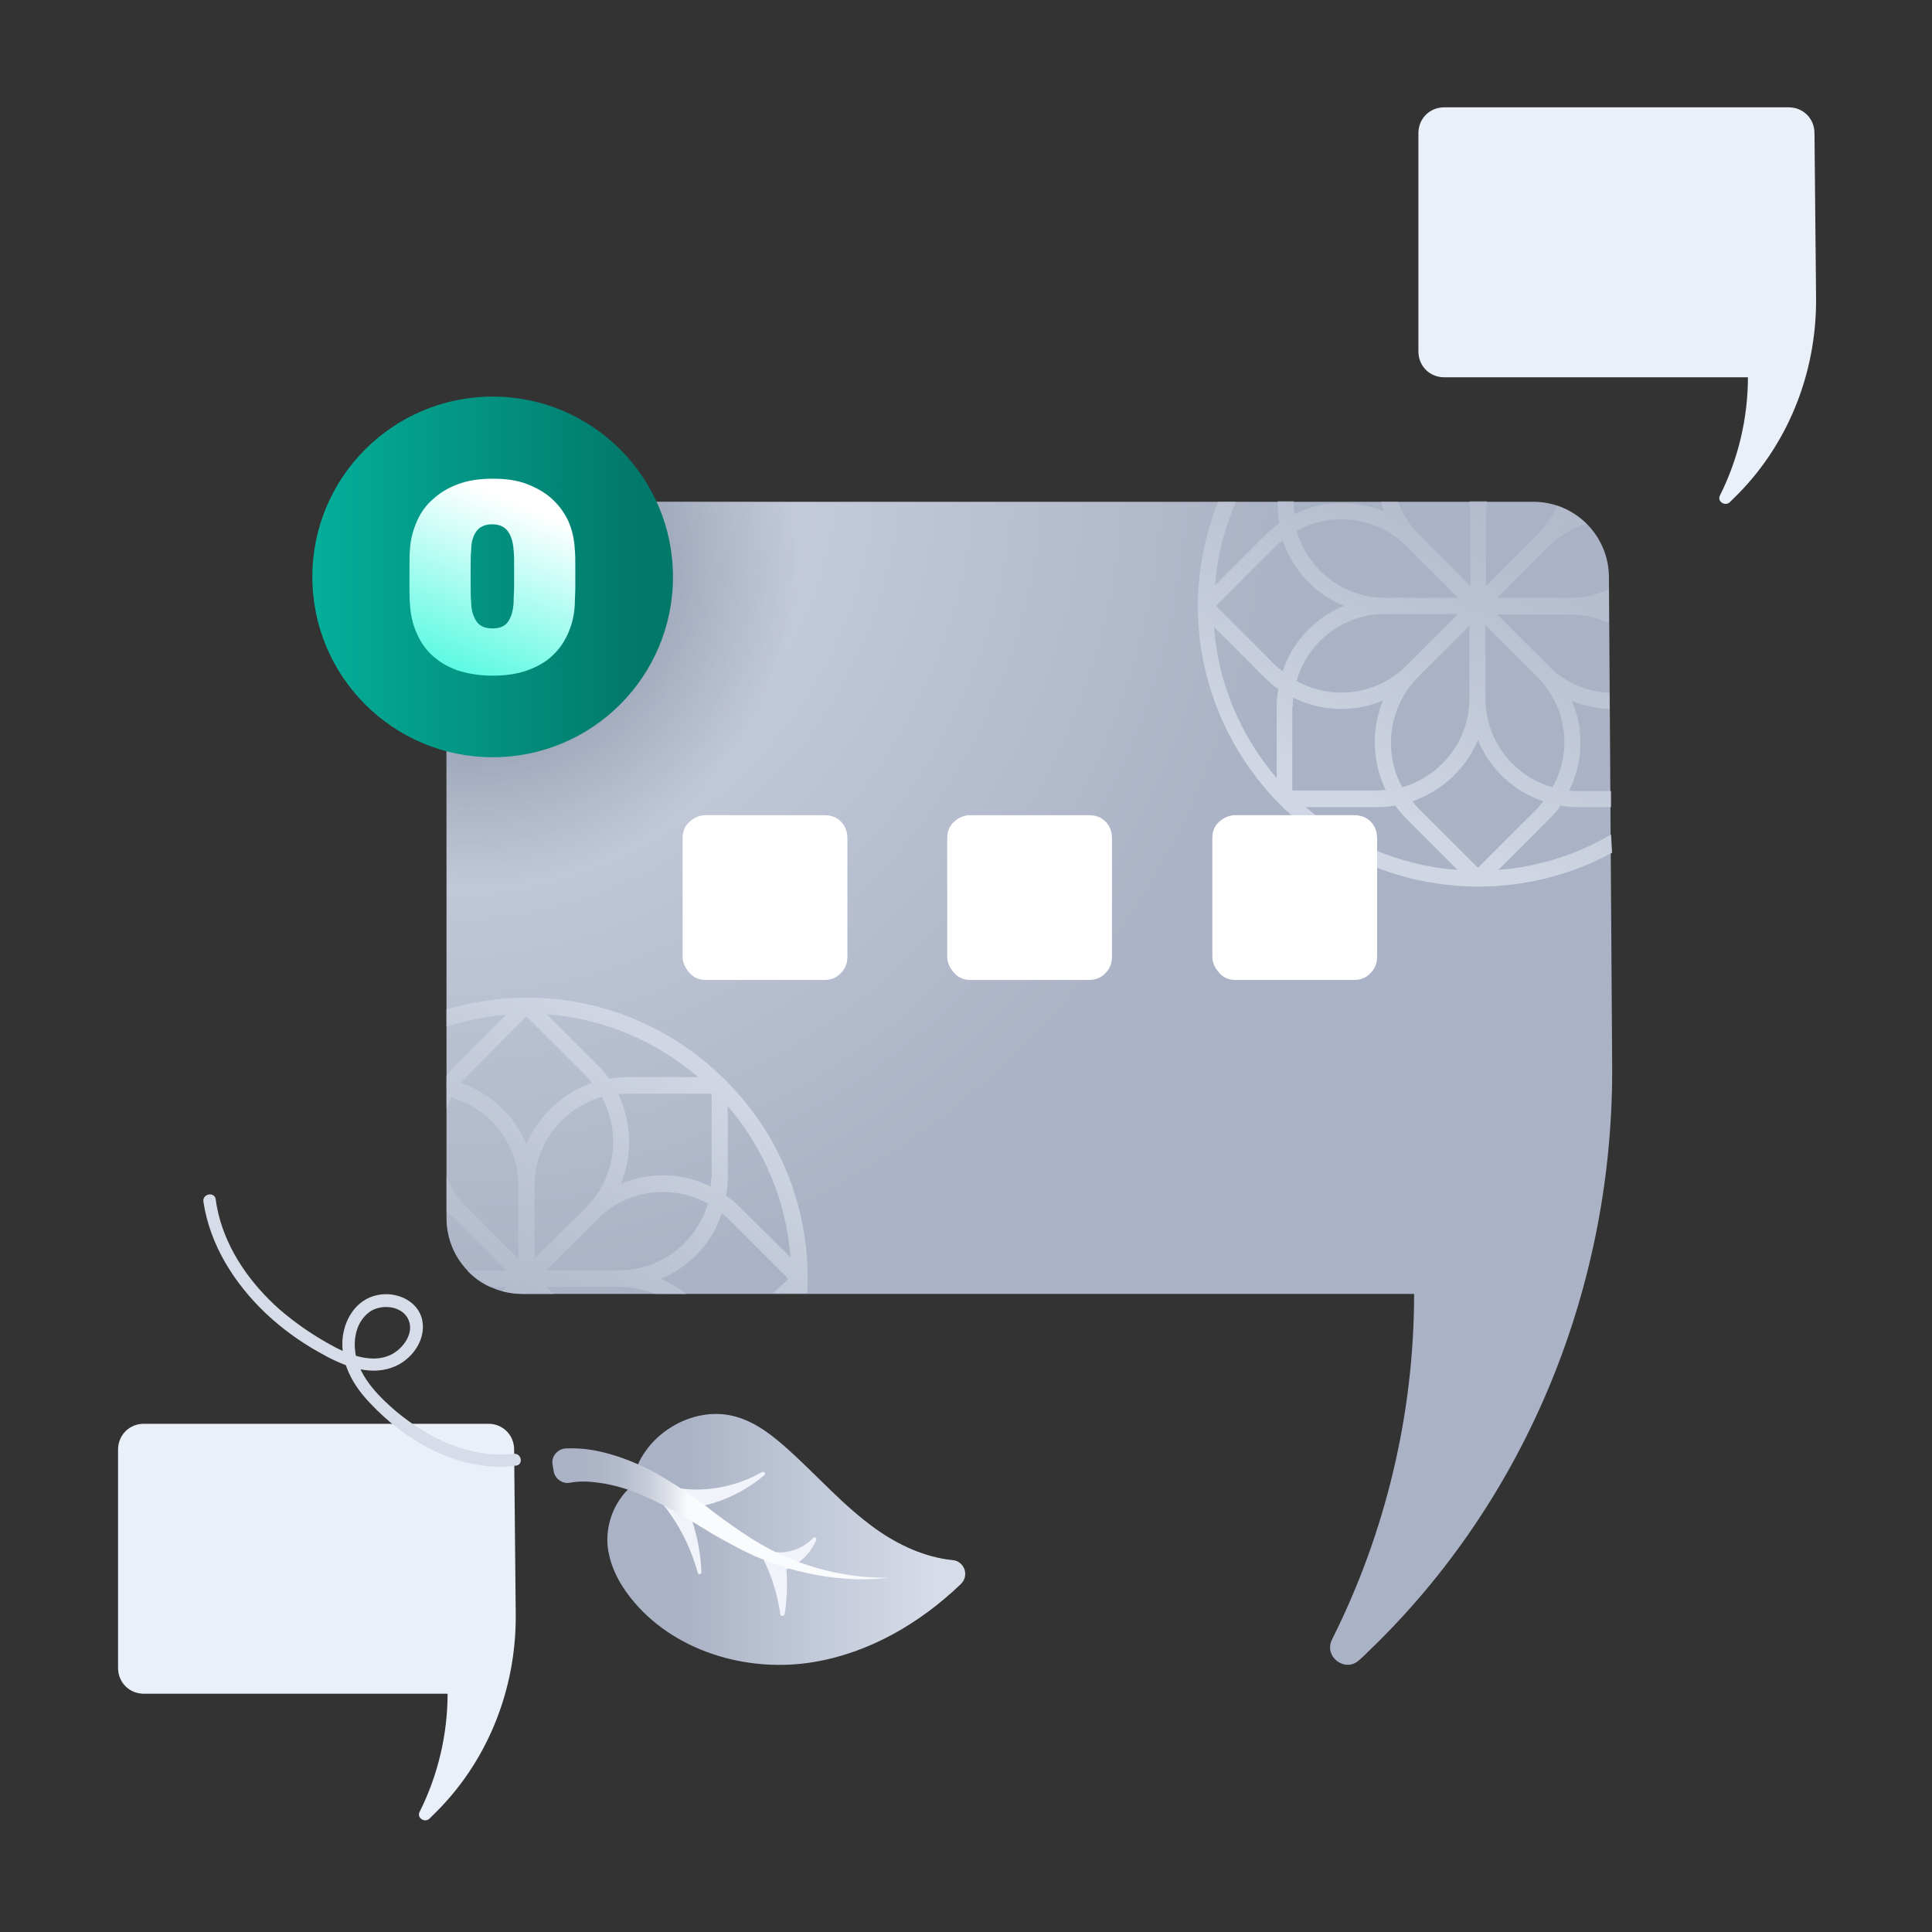 <svg width="172" height="172" viewBox="0 0 172 172" fill="none" xmlns="http://www.w3.org/2000/svg">
    <rect x="0" y="0" width="172" height="172" fill="#333333" stroke="none"/>
    <path
        d="M143.238 51.408C143.238 47.682 140.228 44.672 136.501 44.672H46.488C42.761 44.672 39.751 47.682 39.751 51.408V108.455C39.751 112.182 42.761 115.192 46.488 115.192H125.894C125.894 125.846 123.362 136.453 118.584 145.961C117.82 147.49 119.779 148.971 121.021 147.776C121.308 147.537 121.594 147.251 121.833 147.012C136.023 133.395 143.715 114.284 143.524 94.6L143.238 51.408Z"
        fill="url(#paint0_radial_3606_13575)" />
    <path
        d="M143.429 74.294C140.419 76.062 137.026 77.161 133.395 77.447L137.934 72.909C138.316 72.526 138.651 72.144 138.937 71.714C139.463 71.81 139.989 71.857 140.514 71.857H143.429V70.424H140.466C140.227 70.424 139.989 70.424 139.702 70.376C140.944 67.892 141.04 64.93 139.941 62.397C140.992 62.827 142.139 63.066 143.285 63.114V61.681C141.326 61.585 139.367 60.821 137.886 59.292L133.3 54.705H139.797C141.04 54.705 142.186 54.992 143.237 55.47V52.46C142.186 52.937 141.04 53.224 139.797 53.224H133.3L137.886 48.637C138.842 47.682 139.989 47.013 141.231 46.631C140.514 45.914 139.606 45.341 138.603 45.006C138.221 45.962 137.647 46.822 136.883 47.586L132.296 52.173V45.675C132.296 45.341 132.344 44.959 132.392 44.624H130.815C130.863 44.959 130.911 45.293 130.911 45.675V52.173L126.324 47.586C125.464 46.726 124.843 45.723 124.461 44.672H122.932C123.027 44.959 123.123 45.245 123.219 45.532C120.639 44.481 117.724 44.529 115.24 45.771C115.24 45.532 115.192 45.293 115.192 45.006V44.624H113.759V45.006C113.759 45.532 113.806 46.057 113.902 46.583C113.472 46.87 113.09 47.204 112.707 47.586L108.169 52.125C108.36 49.497 109.029 46.965 110.032 44.672H108.455C107.309 47.538 106.64 50.692 106.64 53.941C106.64 60.773 109.411 66.984 113.854 71.523C113.902 71.618 113.997 71.666 114.045 71.714C118.584 76.205 124.795 78.928 131.627 78.928C135.927 78.928 139.989 77.83 143.524 75.918L143.429 74.294ZM132.296 55.709L136.883 60.295C139.511 62.923 139.989 66.936 138.221 70.09C134.781 69.134 132.249 65.933 132.249 62.206V55.709H132.296ZM126.229 60.295L130.815 55.709V62.206C130.815 65.933 128.283 69.086 124.843 70.09C123.123 66.984 123.601 62.971 126.229 60.295ZM115.431 60.63C116.386 57.19 119.587 54.657 123.314 54.657H129.812L125.225 59.244C122.55 61.92 118.536 62.35 115.431 60.63ZM125.225 48.637L129.812 53.224H123.314C119.587 53.224 116.434 50.692 115.431 47.252C118.536 45.532 122.55 45.962 125.225 48.637ZM113.663 62.875V69.277C110.51 65.599 108.455 60.916 108.073 55.804L112.612 60.343C112.994 60.725 113.376 61.06 113.806 61.346C113.711 61.824 113.663 62.35 113.663 62.875ZM113.615 59.292L108.264 53.941L113.615 48.59C113.806 48.398 113.997 48.255 114.189 48.112C115.096 50.74 117.103 52.89 119.635 53.941C117.055 54.992 115.049 57.142 114.189 59.77C113.997 59.626 113.806 59.435 113.615 59.292ZM115.096 62.875C115.096 62.636 115.096 62.397 115.144 62.111C116.482 62.78 117.963 63.114 119.396 63.114C120.686 63.114 121.929 62.875 123.123 62.35C122.072 64.93 122.167 67.844 123.362 70.329C123.123 70.329 122.884 70.376 122.597 70.376H115.049V62.875H115.096ZM116.243 71.857H122.645C123.171 71.857 123.696 71.81 124.222 71.714C124.509 72.144 124.843 72.526 125.225 72.909L129.764 77.447C124.604 77.065 119.922 75.011 116.243 71.857ZM126.229 71.905C126.037 71.714 125.894 71.523 125.751 71.332C128.379 70.424 130.529 68.417 131.58 65.885C132.631 68.465 134.781 70.472 137.409 71.332C137.265 71.523 137.074 71.714 136.931 71.905L131.58 77.256L126.229 71.905Z"
        fill="url(#paint1_linear_3606_13575)" />
    <path
        d="M64.643 96.224C64.595 96.128 64.5 96.081 64.452 96.033C59.913 91.542 53.702 88.818 46.87 88.818C44.385 88.818 41.996 89.201 39.751 89.87V91.398C41.423 90.873 43.239 90.491 45.054 90.347L40.515 94.886C40.229 95.173 39.99 95.46 39.751 95.794V98.661C39.894 98.326 40.038 97.992 40.181 97.705C43.621 98.661 46.153 101.862 46.153 105.588V112.086L41.566 107.499C40.754 106.687 40.181 105.779 39.751 104.776V107.882C40.038 108.073 40.276 108.312 40.515 108.551L45.102 113.137H41.614C42.188 113.758 42.856 114.236 43.621 114.571H45.102L44.72 114.953C45.293 115.096 45.867 115.192 46.488 115.192H49.259L48.638 114.571H55.135C56.234 114.571 57.285 114.809 58.289 115.192H61.108C60.391 114.666 59.627 114.188 58.814 113.854C61.394 112.803 63.401 110.653 64.261 108.025C64.452 108.168 64.643 108.359 64.834 108.503L70.185 113.854L68.8 115.144H71.858C71.905 114.714 71.905 114.236 71.905 113.806C71.905 106.926 69.134 100.715 64.643 96.224ZM62.159 95.889H55.804C55.279 95.889 54.753 95.937 54.228 96.033C53.941 95.603 53.606 95.221 53.224 94.838L48.685 90.299C53.798 90.682 58.48 92.736 62.159 95.889ZM41.041 96.415C41.184 96.224 41.375 96.033 41.519 95.842L46.87 90.491L52.221 95.842C52.412 96.033 52.555 96.224 52.699 96.415C50.071 97.323 47.921 99.329 46.87 101.862C45.819 99.329 43.669 97.323 41.041 96.415ZM47.587 112.038V105.541C47.587 101.814 50.119 98.661 53.559 97.657C55.279 100.763 54.849 104.776 52.221 107.452L47.587 112.038ZM55.135 113.089H48.638L53.224 108.503C55.852 105.875 59.865 105.397 63.019 107.165C62.015 110.557 58.862 113.089 55.135 113.089ZM63.305 104.872C63.305 105.111 63.305 105.349 63.258 105.636C60.773 104.394 57.811 104.298 55.279 105.397C56.33 102.817 56.234 99.903 55.04 97.418C55.279 97.418 55.518 97.371 55.804 97.371H63.353V104.872H63.305ZM65.838 107.452C65.455 107.069 65.073 106.735 64.643 106.448C64.739 105.923 64.787 105.397 64.787 104.872V98.469C67.94 102.148 69.994 106.831 70.376 111.943L65.838 107.452Z"
        fill="url(#paint2_linear_3606_13575)" />
    <path
        d="M143.238 51.408C143.238 47.682 140.228 44.672 136.501 44.672H46.488C42.761 44.672 39.751 47.682 39.751 51.408V108.455C39.751 112.182 42.761 115.192 46.488 115.192H125.894C125.894 125.846 123.362 136.453 118.584 145.961C117.82 147.49 119.779 148.971 121.021 147.776C121.308 147.537 121.594 147.251 121.833 147.012C136.023 133.395 143.715 114.284 143.524 94.6L143.238 51.408Z"
        fill="url(#paint3_radial_3606_13575)" />
    <path
        d="M109.985 87.242C109.411 87.242 108.934 87.051 108.551 86.621C108.169 86.191 107.93 85.713 107.93 85.188V74.629C107.93 74.008 108.121 73.53 108.551 73.148C108.981 72.765 109.459 72.574 109.985 72.574H120.544C121.165 72.574 121.642 72.765 122.025 73.148C122.407 73.53 122.598 74.055 122.598 74.629V85.188C122.598 85.761 122.407 86.239 122.025 86.621C121.642 87.051 121.117 87.242 120.544 87.242H109.985Z"
        fill="white" />
    <path
        d="M86.383 87.242C85.809 87.242 85.332 87.051 84.949 86.621C84.567 86.191 84.328 85.713 84.328 85.188V74.629C84.328 74.008 84.519 73.53 84.949 73.148C85.379 72.765 85.857 72.574 86.383 72.574H96.942C97.563 72.574 98.04 72.765 98.423 73.148C98.805 73.53 98.996 74.055 98.996 74.629V85.188C98.996 85.761 98.805 86.239 98.423 86.621C98.04 87.051 97.515 87.242 96.942 87.242H86.383Z"
        fill="white" />
    <path
        d="M62.828 87.242C62.255 87.242 61.777 87.051 61.395 86.621C61.012 86.191 60.773 85.713 60.773 85.188V74.629C60.773 74.008 60.965 73.53 61.395 73.148C61.825 72.765 62.302 72.574 62.828 72.574H73.387C74.008 72.574 74.486 72.765 74.868 73.148C75.25 73.53 75.441 74.055 75.441 74.629V85.188C75.441 85.761 75.25 86.239 74.868 86.621C74.486 87.051 73.96 87.242 73.387 87.242H62.828Z"
        fill="white" />
    <path
        d="M43.86 67.414C52.726 67.414 59.913 60.227 59.913 51.361C59.913 42.495 52.726 35.308 43.86 35.308C34.994 35.308 27.807 42.495 27.807 51.361C27.807 60.227 34.994 67.414 43.86 67.414Z"
        fill="url(#paint4_linear_3606_13575)" />
    <path
        d="M40.707 59.674C39.799 59.339 39.082 58.909 38.461 58.336C37.84 57.763 37.41 57.094 37.076 56.329C36.741 55.565 36.55 54.705 36.502 53.845C36.455 53.415 36.455 52.889 36.455 52.268C36.455 51.647 36.455 51.074 36.455 50.453C36.455 49.832 36.455 49.306 36.502 48.876C36.55 47.968 36.789 47.156 37.123 46.392C37.458 45.627 37.936 44.958 38.557 44.433C39.178 43.859 39.895 43.429 40.802 43.095C41.71 42.761 42.714 42.617 43.86 42.617C45.055 42.617 46.058 42.761 46.918 43.095C47.778 43.429 48.542 43.859 49.163 44.433C49.785 45.006 50.262 45.675 50.597 46.392C50.931 47.156 51.122 47.968 51.17 48.876C51.218 49.354 51.218 49.879 51.218 50.453C51.218 51.074 51.218 51.647 51.218 52.268C51.218 52.889 51.17 53.415 51.17 53.845C51.122 54.753 50.931 55.565 50.597 56.329C50.262 57.094 49.832 57.763 49.211 58.336C48.638 58.909 47.873 59.339 46.966 59.674C46.058 60.008 45.007 60.152 43.812 60.152C42.618 60.152 41.615 59.961 40.707 59.674ZM45.246 55.326C45.532 54.896 45.676 54.37 45.724 53.654C45.724 53.176 45.771 52.651 45.771 52.125C45.771 51.552 45.771 51.026 45.771 50.453C45.771 49.879 45.771 49.402 45.724 48.972C45.676 48.303 45.532 47.777 45.246 47.347C44.959 46.917 44.481 46.678 43.812 46.678C43.144 46.678 42.666 46.917 42.379 47.347C42.092 47.777 41.949 48.303 41.949 48.972C41.901 49.402 41.901 49.927 41.901 50.453C41.901 51.026 41.901 51.552 41.901 52.125C41.901 52.698 41.901 53.176 41.949 53.654C41.949 54.323 42.14 54.896 42.427 55.326C42.714 55.756 43.191 55.947 43.86 55.947C44.481 55.947 44.959 55.756 45.246 55.326Z"
        fill="url(#paint5_linear_3606_13575)" />
    <path
        d="M45.771 129.048C45.771 127.758 44.768 126.755 43.478 126.755H12.805C11.515 126.755 10.511 127.758 10.511 129.048V148.494C10.511 149.784 11.515 150.787 12.805 150.787H39.847C39.847 154.418 38.987 158.049 37.362 161.298C37.076 161.824 37.792 162.302 38.222 161.919C38.318 161.824 38.413 161.728 38.509 161.633C43.335 156.998 45.962 150.5 45.915 143.764L45.771 129.048Z"
        fill="#EAF0F9" />
    <path
        d="M161.537 11.849C161.537 10.559 160.534 9.556 159.244 9.556H128.57C127.28 9.556 126.277 10.559 126.277 11.849V31.294C126.277 32.585 127.28 33.588 128.57 33.588H155.612C155.612 37.219 154.752 40.85 153.128 44.099C152.841 44.624 153.558 45.102 153.988 44.72C154.084 44.624 154.179 44.529 154.275 44.433C159.1 39.799 161.728 33.301 161.68 26.565L161.537 11.849Z"
        fill="#EAF0F9" />
    <path
        d="M45.724 129.43C41.853 129.86 38.127 128.045 35.212 125.608C33.827 124.413 32.394 122.98 31.82 121.212C31.342 119.731 31.534 117.82 32.871 116.817C33.827 116.1 35.595 116.196 36.264 117.295C37.028 118.585 35.881 120.113 34.735 120.639C32.967 121.451 30.769 120.496 29.192 119.588C27.663 118.728 26.23 117.725 24.892 116.578C22.36 114.332 20.258 111.418 19.446 108.073C19.35 107.643 19.255 107.213 19.207 106.783C19.111 106.067 18.012 106.258 18.108 106.975C18.681 110.845 20.879 114.285 23.698 116.96C25.131 118.298 26.708 119.445 28.428 120.4C30.339 121.499 32.728 122.55 34.926 121.738C36.55 121.165 37.936 119.397 37.601 117.581C37.267 115.813 35.308 114.953 33.636 115.288C31.677 115.67 30.578 117.533 30.482 119.397C30.387 121.547 31.534 123.458 32.967 124.939C35.881 128.045 39.99 130.481 44.29 130.577C44.816 130.577 45.389 130.577 45.915 130.481C46.631 130.433 46.44 129.335 45.724 129.43Z"
        fill="#D6DCE8" />
    <path
        d="M56.33 131.867C57.047 127.854 61.633 124.987 65.551 126.134C67.367 126.659 68.848 127.854 70.281 129.144C72.861 131.485 75.155 134.113 77.974 136.119C79.98 137.553 82.369 138.651 84.806 138.89C85.857 138.986 86.335 140.276 85.522 141.04C81.891 144.528 77.352 147.156 72.431 147.968C66.459 148.971 59.818 146.965 56.091 142.187C55.04 140.849 54.228 139.225 54.085 137.505C53.941 135.45 54.849 133.348 56.474 132.106L56.33 131.867Z"
        fill="url(#paint6_linear_3606_13575)" />
    <path
        d="M60.63 132.966C61.729 135.164 62.35 137.6 62.446 139.941C62.446 140.18 62.159 140.228 62.111 139.989C61.49 137.744 60.439 135.689 59.053 133.969C59.006 133.874 59.006 133.778 59.101 133.73L60.391 132.918C60.487 132.87 60.582 132.87 60.63 132.966Z"
        fill="#F1F3FA" />
    <path
        d="M60.439 132.488C62.876 132.871 65.551 132.345 67.844 131.055C68.036 130.96 68.227 131.198 68.036 131.342C65.933 133.11 63.21 134.256 60.296 134.352C60.2 134.352 60.105 134.256 60.105 134.161L60.2 132.632C60.248 132.536 60.343 132.488 60.439 132.488Z"
        fill="#F1F3FA" />
    <path
        d="M69.851 138.412C70.138 140.18 70.138 141.996 69.851 143.716C69.804 143.907 69.517 143.907 69.469 143.716C69.23 142.044 68.752 140.419 68.036 138.986C67.988 138.89 68.036 138.747 68.131 138.747L69.565 138.317C69.708 138.221 69.804 138.317 69.851 138.412Z"
        fill="#F1F3FA" />
    <path
        d="M68.896 138.365C68.896 138.269 68.992 138.174 69.087 138.174C69.708 138.269 70.425 138.126 71.094 137.839C71.572 137.648 72.002 137.313 72.384 136.931C72.527 136.788 72.766 136.931 72.67 137.122C72.432 137.648 72.097 138.173 71.667 138.603C70.998 139.272 70.138 139.798 69.135 139.989C69.039 140.037 68.896 139.941 68.896 139.798V138.365Z"
        fill="#F1F3FA" />
    <path
        d="M49.211 130.481C49.02 129.717 49.594 129 50.358 128.952C51.409 128.905 52.46 129 53.464 129.239C54.945 129.573 56.282 130.099 57.572 130.72C58.815 131.341 60.009 132.106 61.156 132.87C61.729 133.252 62.255 133.682 62.828 134.065C63.354 134.495 63.879 134.877 64.405 135.259C65.456 136.023 66.555 136.788 67.701 137.457C68.848 138.126 70.043 138.651 71.285 139.129C72.527 139.559 73.817 139.941 75.107 140.132C76.397 140.371 77.735 140.467 79.073 140.467C77.735 140.61 76.397 140.658 75.011 140.515C73.674 140.419 72.336 140.18 70.998 139.846C69.66 139.511 68.37 139.033 67.128 138.508C65.886 137.935 64.691 137.266 63.497 136.597C62.924 136.262 62.35 135.88 61.777 135.546C61.204 135.211 60.63 134.877 60.057 134.542C58.91 133.921 57.764 133.348 56.569 132.87C55.375 132.392 54.18 132.106 52.986 131.962C52.221 131.867 51.409 131.867 50.693 132.01C50.071 132.106 49.45 131.676 49.307 131.055L49.211 130.481Z"
        fill="url(#paint7_linear_3606_13575)" />
    <defs>
        <radialGradient id="paint0_radial_3606_13575" cx="0" cy="0" r="1" gradientUnits="userSpaceOnUse"
            gradientTransform="translate(39.424 41.243) rotate(180) scale(75.945 75.945)">
            <stop stop-color="#D6DCE8" />
            <stop offset="1" stop-color="#AAB2C5" />
        </radialGradient>
        <linearGradient id="paint1_linear_3606_13575" x1="120.748" y1="71.252" x2="147.16" y2="14.984"
            gradientUnits="userSpaceOnUse">
            <stop stop-color="#D0D6E3" />
            <stop offset="0.593" stop-color="#B6BECF" stop-opacity="0.407" />
            <stop offset="1" stop-color="#AAB2C5" stop-opacity="0" />
        </linearGradient>
        <linearGradient id="paint2_linear_3606_13575" x1="60.92" y1="94.816" x2="26.183" y2="146.778"
            gradientUnits="userSpaceOnUse">
            <stop stop-color="#D0D6E3" />
            <stop offset="0.319" stop-color="#BEC5D4" stop-opacity="0.681" />
            <stop offset="0.69" stop-color="#AFB7C9" stop-opacity="0.31" />
            <stop offset="1" stop-color="#AAB2C5" stop-opacity="0" />
        </linearGradient>
        <radialGradient id="paint3_radial_3606_13575" cx="0" cy="0" r="1" gradientUnits="userSpaceOnUse"
            gradientTransform="translate(41.873 49.478) scale(29.387)">
            <stop offset="0.016" stop-color="#66748C" />
            <stop offset="1" stop-color="#66748C" stop-opacity="0" />
        </radialGradient>
        <linearGradient id="paint4_linear_3606_13575" x1="59.899" y1="51.347" x2="27.778" y2="51.347"
            gradientUnits="userSpaceOnUse">
            <stop offset="0.098" stop-color="#02786A" />
            <stop offset="1" stop-color="#04AF9A" />
        </linearGradient>
        <linearGradient id="paint5_linear_3606_13575" x1="39.698" y1="61.581" x2="46.442" y2="44.882"
            gradientUnits="userSpaceOnUse">
            <stop stop-color="#46F9DF" />
            <stop offset="0.994" stop-color="white" />
        </linearGradient>
        <linearGradient id="paint6_linear_3606_13575" x1="54.077" y1="137.09" x2="85.938" y2="137.09"
            gradientUnits="userSpaceOnUse">
            <stop offset="0.21" stop-color="#AAB2C5" />
            <stop offset="0.527" stop-color="#BFC6D6" />
            <stop offset="0.92" stop-color="#D6DCE8" />
        </linearGradient>
        <linearGradient id="paint7_linear_3606_13575" x1="49.188" y1="134.806" x2="79.087" y2="134.806"
            gradientUnits="userSpaceOnUse">
            <stop offset="0.049" stop-color="#AAB2C5" />
            <stop offset="0.143" stop-color="#ADB5C7" />
            <stop offset="0.218" stop-color="#B7BECE" />
            <stop offset="0.285" stop-color="#C8CDDA" />
            <stop offset="0.349" stop-color="#DFE2EA" />
            <stop offset="0.403" stop-color="#FAFBFD" />
        </linearGradient>
    </defs>
</svg>